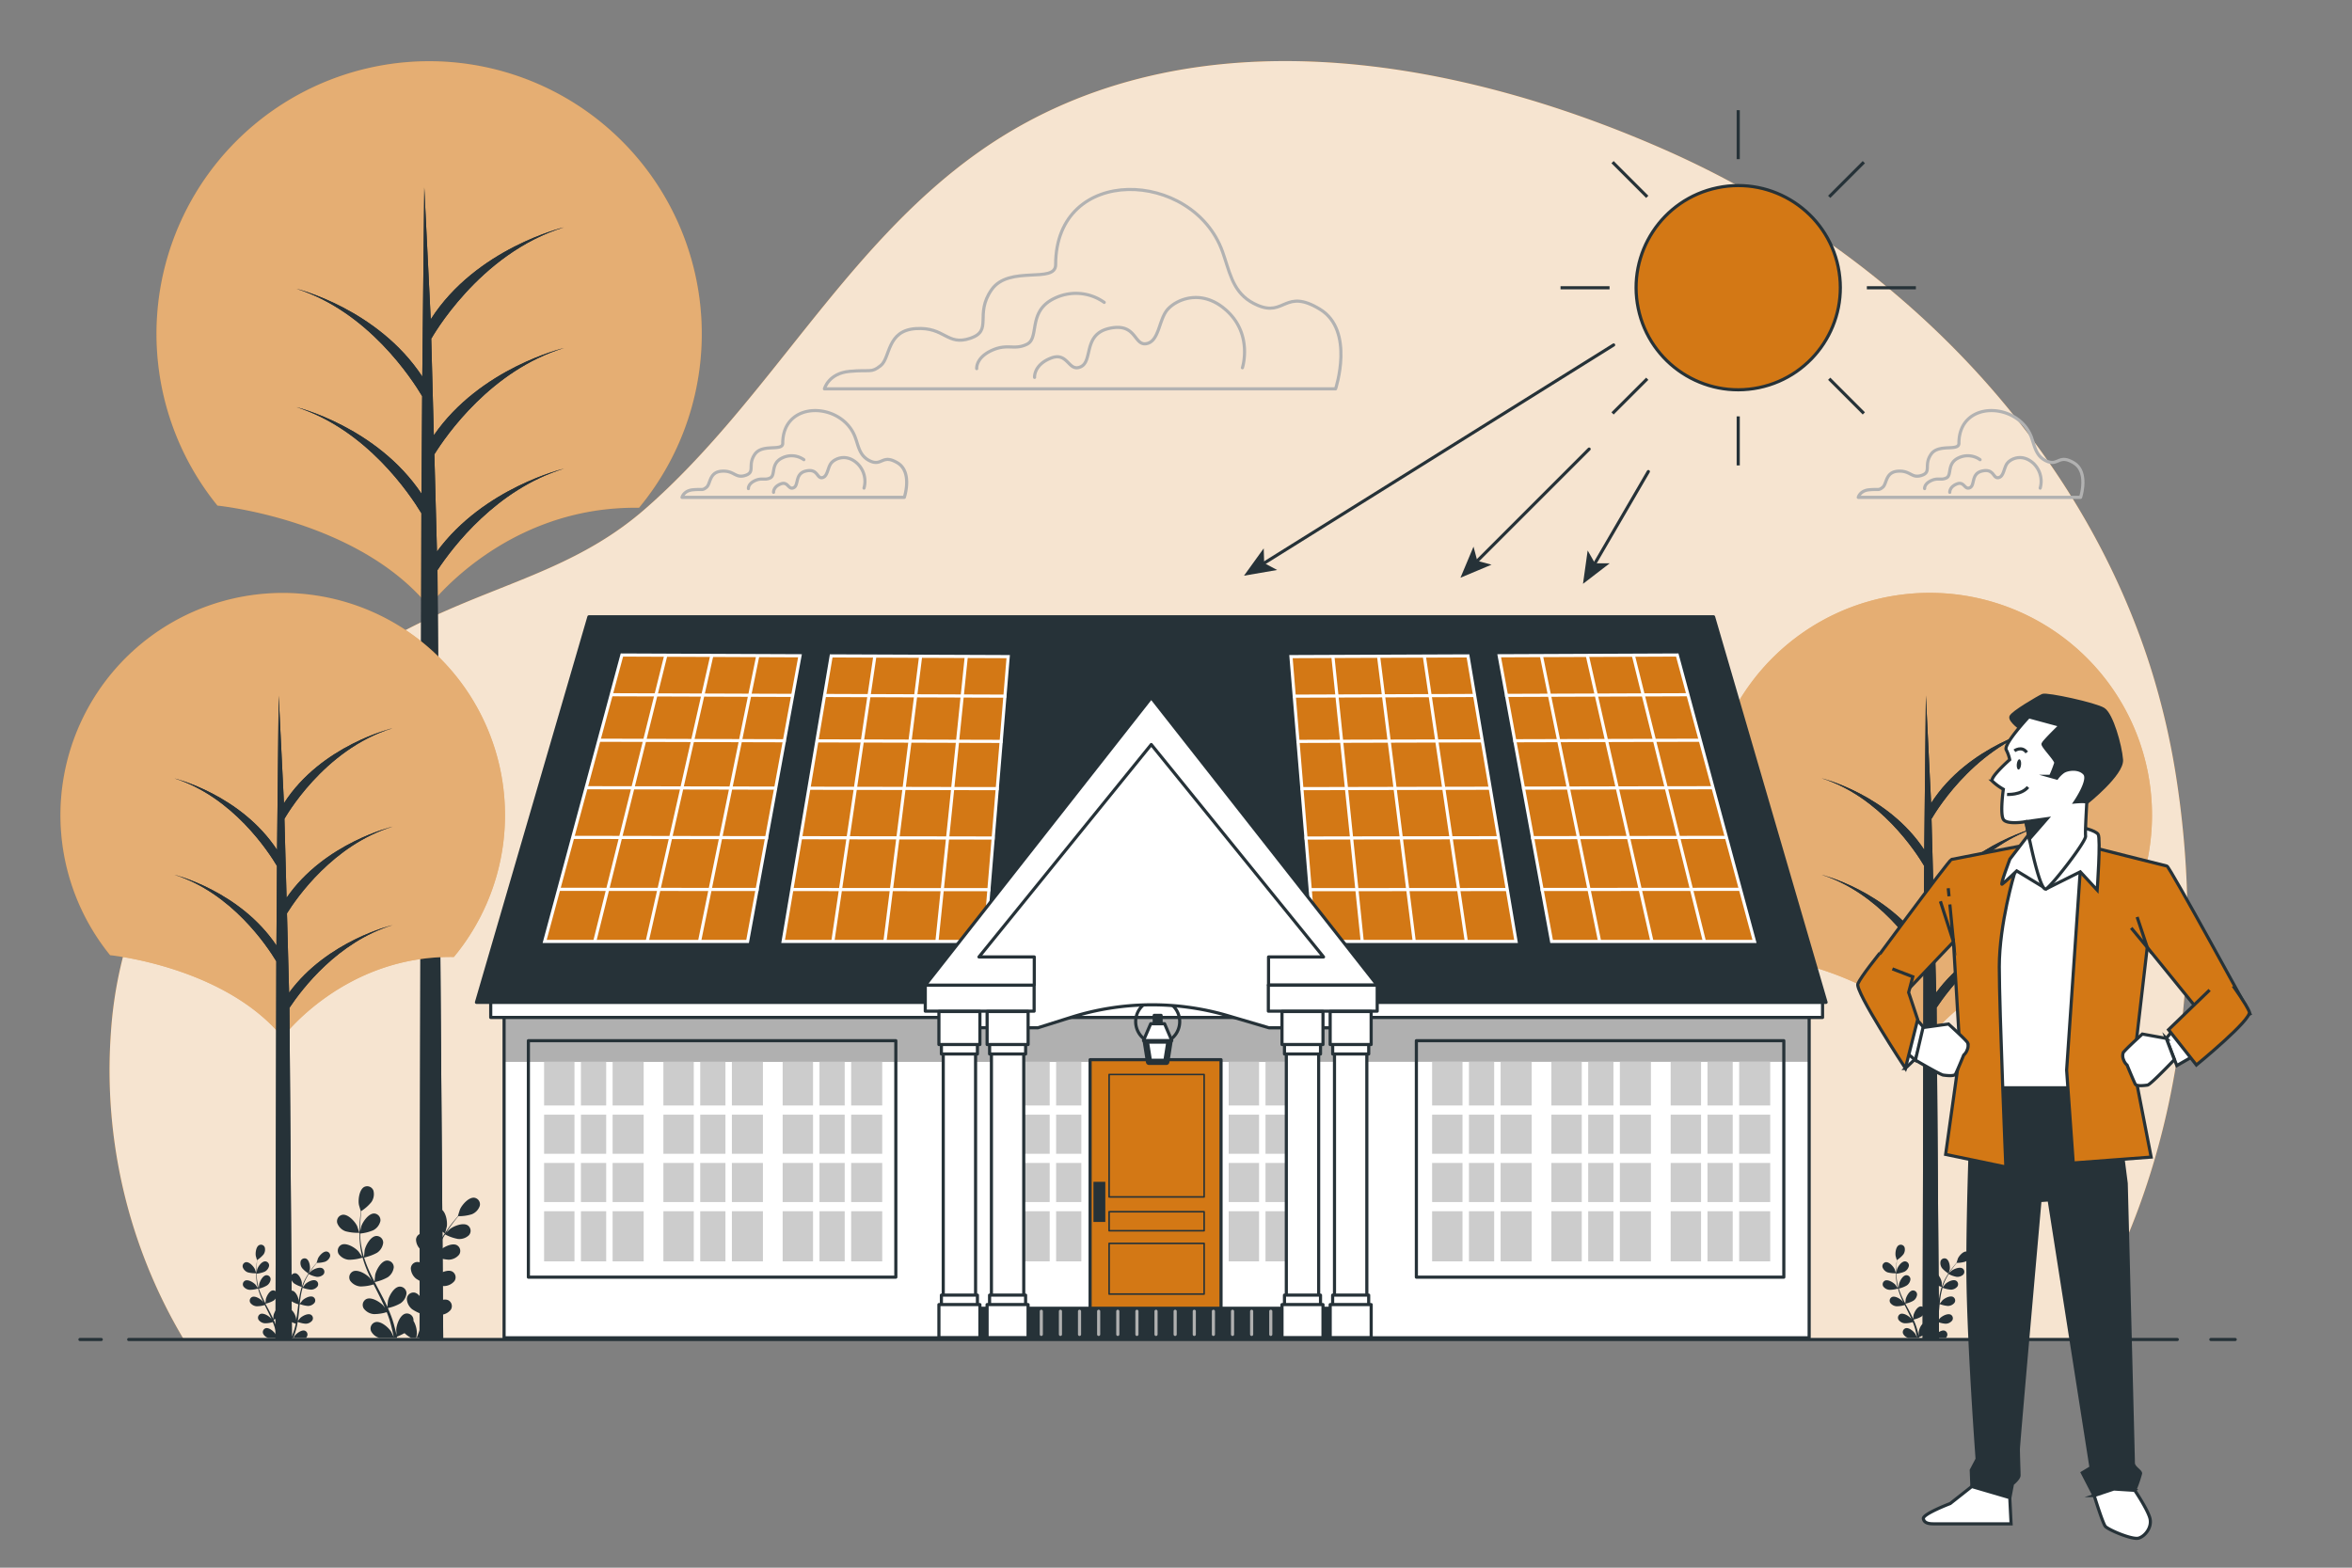 <svg width="750" height="500" fill="none" xmlns="http://www.w3.org/2000/svg"><rect width="100%" height="100%" fill="#808080" stroke="none"/><path d="M661.34 427.12c33.51-52.56 42.11-118.88 32.53-179.7a236.8 236.8 0 0 0-8-34.21C662.33 138.69 601.94 79 530.47 47.59c-68.19-30-154.39-44.82-219 1.35-42.54 30.4-66.63 79.12-105.58 113.22-19.36 17-40.55 22.45-63.59 32.59C86.17 219.46 39.18 267.11 35.32 330a167.49 167.49 0 0 0 23.26 97.15l602.76-.03Z" fill="#D37815"/><path opacity=".8" d="M661.34 427.12c33.51-52.56 42.11-118.88 32.53-179.7a236.8 236.8 0 0 0-8-34.21C662.33 138.69 601.94 79 530.47 47.59c-68.19-30-154.39-44.82-219 1.35-42.54 30.4-66.63 79.12-105.58 113.22-19.36 17-40.55 22.45-63.59 32.59C86.17 219.46 39.18 267.11 35.32 330a167.49 167.49 0 0 0 23.26 97.15l602.76-.03Z" fill="#fff"/><path d="M390.54 82.35c-.22-.71-.46-1.41-.72-2.12-9.41-26.18-53.2-28-53.2 4.19 0 6.19-14.87 0-20.44 8-5.57 8 .62 13-6.82 15.49s-8.05-3.72-17.35-3.1c-9.3.62-8.05 9.29-11.15 11.77-3.1 2.48-3.1 1.24-9.91 1.86-6.81.62-8.06 5.58-8.06 5.58h163s6.19-18.59-5-25.4c-11.19-6.81-11.15 2.47-19.83-1.24-7.17-3.02-8.51-8.85-10.52-15.03Z" stroke="#B2B2B2" stroke-linecap="round" stroke-linejoin="round"/><path d="M396.18 117.29s3.37-10.43-4.91-18.11c-8.28-7.68-16.88-3.37-19.33 0-2.45 3.37-2.46 9.82-6.45 10.44-3.99.62-3.06-6.75-11.66-4.91-8.6 1.84-5.21 10.43-9.2 12.27-3.99 1.84-4-4.91-9.52-2.76-5.52 2.15-5.21 6.14-5.21 6.14M352.11 96.44a15.56 15.56 0 0 0-15.72-1.36c-8.88 4.1-4.78 12.64-8.88 14.69-4.1 2.05-6.15-.35-11.28 2-5.13 2.35-4.78 5.8-4.78 5.8M273.06 140.48c-.1-.3-.21-.61-.32-.92-4.09-11.39-23.14-12.17-23.14 1.82 0 2.7-6.47 0-8.9 3.5-2.43 3.5.27 5.67-3 6.74-3.27 1.07-3.51-1.61-7.55-1.34s-3.51 4-4.85 5.12c-1.34 1.12-1.35.54-4.32.81s-3.5 2.42-3.5 2.42h70.89s2.7-8.08-2.16-11-4.85 1.08-8.62-.54c-3.08-1.39-3.66-3.92-4.53-6.61Z" stroke="#B2B2B2" stroke-linecap="round" stroke-linejoin="round"/><path d="M275.51 155.68a7.898 7.898 0 0 0-2.14-7.87c-3.6-3.34-7.34-1.47-8.41 0-1.07 1.47-1.07 4.27-2.8 4.54-1.73.27-1.34-2.94-5.08-2.14-3.74.8-2.27 4.54-4 5.34-1.73.8-1.74-2.14-4.14-1.2-2.4.94-2.27 2.67-2.27 2.67M256.33 146.61a6.746 6.746 0 0 0-6.83-.59c-3.87 1.78-2.09 5.5-3.87 6.39-1.78.89-2.67-.15-4.9.89-2.23 1.04-2.08 2.53-2.08 2.53M648.12 140.48c-.1-.3-.2-.61-.31-.92-4.1-11.39-23.15-12.17-23.15 1.82 0 2.7-6.47 0-8.89 3.5-2.42 3.5.27 5.67-3 6.74-3.27 1.07-3.5-1.61-7.54-1.34s-3.51 4-4.86 5.12c-1.35 1.12-1.34.54-4.31.81-2.97.27-3.5 2.42-3.5 2.42h70.89s2.69-8.08-2.16-11-4.85 1.08-8.62-.54c-3.09-1.39-3.67-3.92-4.55-6.61Z" stroke="#B2B2B2" stroke-linecap="round" stroke-linejoin="round"/><path d="M650.57 155.68a7.914 7.914 0 0 0-2.13-7.87c-3.61-3.34-7.34-1.47-8.41 0-1.07 1.47-1.07 4.27-2.81 4.54-1.74.27-1.33-2.94-5.07-2.14-3.74.8-2.27 4.54-4 5.34-1.73.8-1.74-2.14-4.14-1.2-2.4.94-2.27 2.67-2.27 2.67M631.4 146.61a6.753 6.753 0 0 0-6.84-.59c-3.86 1.78-2.08 5.5-3.86 6.39-1.78.89-2.68-.15-4.91.89s-2.08 2.53-2.08 2.53" stroke="#B2B2B2" stroke-linecap="round" stroke-linejoin="round"/><path d="M110.18 392.7c1.441.38 2.931.545 4.42.49 0 0-.67-2.05-.73-2.17-.69-1.44-2.86-3.82-4.63-3.58a2.115 2.115 0 0 0-1.443.944 2.107 2.107 0 0 0-.257 1.706 4.38 4.38 0 0 0 2.64 2.61ZM141 425.9a2.122 2.122 0 0 0-1.17-2.93c-1.69-.56-4.28 1.36-5.22 2.64 0 .06-.36.6-.65 1.1h6.45c.242-.234.442-.508.59-.81Z" fill="#263238"/><path d="M131.42 417.57a13.405 13.405 0 0 0 3.77 1.75c-.13.62-.26 1.23-.42 1.83-.11.4-.19.79-.33 1.19-.14.4-.25.78-.38 1.17-.27.74-.54 1.5-.82 2.21-.13.35-.26.67-.39 1h1.05c.08-.21.16-.42.24-.65.27-.74.52-1.48.79-2.28l.36-1.18c.12-.39.21-.82.31-1.24.23-1 .42-1.95.59-3 1.32.546 2.717.883 4.14 1a4.441 4.441 0 0 0 3.37-1.58 2.112 2.112 0 0 0 .328-1.693 2.125 2.125 0 0 0-1.038-1.377c-1.59-.81-4.44.69-5.57 1.82-.07.07-.79 1-1.17 1.47.09-.6.19-1.21.26-1.82.22-1.77.39-3.57.57-5.36 0-.55.11-1.1.17-1.65 1.368.547 2.811.885 4.28 1a4.441 4.441 0 0 0 3.37-1.58 2.112 2.112 0 0 0 .328-1.693 2.125 2.125 0 0 0-1.038-1.377c-1.59-.81-4.44.69-5.57 1.82-.08.08-1.12 1.38-1.36 1.72.12-1.21.26-2.41.45-3.59.231-1.59.565-3.163 1-4.71a14.76 14.76 0 0 0 4.31 1 4.41 4.41 0 0 0 3.36-1.58 2.107 2.107 0 0 0 .333-1.69 2.102 2.102 0 0 0-1.043-1.37c-1.59-.82-4.43.69-5.56 1.82-.09.08-1.2 1.48-1.39 1.74.028-.089.051-.179.07-.27a26.86 26.86 0 0 1 1.87-4.46c.41-.8.84-1.54 1.28-2.24a14.42 14.42 0 0 0 4.08 1.43 4.385 4.385 0 0 0 3.52-1.2 2.103 2.103 0 0 0 .511-1.643 2.118 2.118 0 0 0-.881-1.477c-1.49-1-4.48.2-5.73 1.19-.07.06-.7.68-1.15 1.14l.61-.94c.74-1.13 1.5-2.11 2.17-3 .39-.49.75-.92 1.09-1.33a14.002 14.002 0 0 0 4.26-.6 4.412 4.412 0 0 0 2.57-2.69 2.097 2.097 0 0 0-.3-1.692 2.108 2.108 0 0 0-1.46-.908c-1.78-.19-3.89 2.24-4.54 3.7-.06.13-.71 2.2-.67 2.2-.33.38-.69.79-1.07 1.25-.69.85-1.47 1.82-2.24 2.94a37.22 37.22 0 0 0-2.33 3.71 26.189 26.189 0 0 0-2 4.48v.05-2.1c-.2-1.58-1.53-4.51-3.29-4.84a2.108 2.108 0 0 0-2.211 1.146 2.114 2.114 0 0 0-.219.854 4.408 4.408 0 0 0 1.69 3.31 15.079 15.079 0 0 0 4 1.83 37.423 37.423 0 0 0-1.18 4.85c-.17 1-.31 1.92-.44 2.9v-.92c-.21-1.58-1.53-4.51-3.29-4.84a2.118 2.118 0 0 0-2.217 1.146c-.134.266-.21.557-.223.854a4.436 4.436 0 0 0 1.7 3.31 14.22 14.22 0 0 0 3.88 1.79c0 .37-.09.74-.14 1.12-.21 1.79-.42 3.58-.67 5.33-.09.62-.2 1.22-.31 1.82v-.79c-.2-1.58-1.53-4.51-3.28-4.84a2.118 2.118 0 0 0-2.217 1.146c-.134.266-.21.557-.223.854a4.445 4.445 0 0 0 1.68 3.31Z" fill="#263238"/><path d="M111.27 401.79a14.699 14.699 0 0 0 4.35-.69 37.868 37.868 0 0 0 1.69 4.7c.39.89.8 1.77 1.23 2.66-.25-.38-.48-.71-.52-.75-1-1.21-3.77-2.93-5.42-2.23a2.138 2.138 0 0 0-.702.527 2.119 2.119 0 0 0-.228 2.473 4.43 4.43 0 0 0 3.24 1.82 14.211 14.211 0 0 0 4.23-.65c.16.34.33.68.5 1 .81 1.61 1.62 3.22 2.37 4.82.27.57.51 1.13.75 1.69-.22-.33-.42-.6-.45-.64-1-1.21-3.77-2.93-5.42-2.23a2.107 2.107 0 0 0-1.214 2.168c.035.294.132.578.284.832.374.523.858.957 1.418 1.273a4.384 4.384 0 0 0 1.822.557c1.394.005 2.78-.204 4.11-.62.23.59.47 1.17.66 1.75.13.4.28.77.38 1.18l.33 1.19c.19.76.38 1.55.54 2.29.12.52.22 1 .32 1.52-.26-.56-.79-1.66-.84-1.74-.85-1.35-3.28-3.46-5-3a2.118 2.118 0 0 0-1.39 2.83 4.258 4.258 0 0 0 2.65 2.19h5.67c0-.12-.06-.24-.08-.37a21.97 21.97 0 0 0 2.44-1.15 9.815 9.815 0 0 0 2.1 1.52h1.66c.09-.62.19-1.38.19-1.46a8.118 8.118 0 0 0-1.1-4c.02-.156.02-.314 0-.47a2.109 2.109 0 0 0-2.58-1.8c-1.73.46-2.82 3.49-2.91 5.09 0 .09.06 1.12.11 1.76-.09-.37-.17-.74-.26-1.12-.18-.77-.39-1.52-.6-2.34l-.36-1.18c-.11-.4-.28-.8-.41-1.21-.35-.93-.74-1.86-1.15-2.79a13.793 13.793 0 0 0 4-1.49 4.426 4.426 0 0 0 1.94-3.17 2.126 2.126 0 0 0-.664-1.592 2.118 2.118 0 0 0-1.626-.578c-1.77.2-3.31 3-3.63 4.59 0 .1-.13 1.24-.18 1.87-.25-.55-.5-1.11-.77-1.66-.8-1.6-1.65-3.19-2.5-4.79l-.76-1.46a14.838 14.838 0 0 0 4.13-1.53 4.448 4.448 0 0 0 1.94-3.17 2.112 2.112 0 0 0-1.417-2.047 2.122 2.122 0 0 0-.873-.113c-1.77.19-3.31 3-3.64 4.58 0 .12-.17 1.77-.19 2.19-.56-1.08-1.1-2.16-1.6-3.24a36.246 36.246 0 0 1-1.74-4.5 15.27 15.27 0 0 0 4.15-1.53 4.457 4.457 0 0 0 1.94-3.18 2.112 2.112 0 0 0-1.417-2.047 2.122 2.122 0 0 0-.873-.113c-1.77.19-3.31 3-3.63 4.58 0 .12-.19 1.9-.2 2.22 0-.08-.06-.17-.09-.26A28.07 28.07 0 0 1 115 396c-.1-.88-.15-1.74-.17-2.57a14.313 14.313 0 0 0 4.19-1.05 4.442 4.442 0 0 0 2.28-2.94 2.135 2.135 0 0 0-1.156-2.187 2.121 2.121 0 0 0-.844-.223c-1.79 0-3.63 2.64-4.12 4.16 0 .08-.21.95-.33 1.59v-1.13c0-1.35.09-2.58.17-3.68.06-.62.12-1.18.18-1.71a14.047 14.047 0 0 0 3.22-2.85 4.444 4.444 0 0 0 .66-3.66 2.126 2.126 0 0 0-1.188-1.247 2.124 2.124 0 0 0-1.722.047c-1.59.82-2 4-1.74 5.59 0 .14.62 2.22.65 2.2a51.651 51.651 0 0 0-.46 5.33 38.8 38.8 0 0 0 .11 4.38 27.53 27.53 0 0 0 .81 4.83v.06c-.28-.44-1.11-1.65-1.18-1.74-1-1.2-3.77-2.92-5.42-2.22a2.107 2.107 0 0 0-1.214 2.168c.035.294.132.578.284.832a4.43 4.43 0 0 0 3.26 1.81ZM141.9 393.39s.57-2.08.59-2.22c.22-1.58-.29-4.76-1.9-5.54a2.11 2.11 0 0 0-2.87 1.28 4.415 4.415 0 0 0 .76 3.64 15.192 15.192 0 0 0 3.42 2.84ZM79 405.8a9.483 9.483 0 0 0 2.72.3s-.41-1.26-.45-1.34c-.42-.88-1.76-2.35-2.85-2.2a1.288 1.288 0 0 0-1 1.63A2.736 2.736 0 0 0 79 405.8ZM97.91 426.21a1.3 1.3 0 0 0-.71-1.8c-1-.35-2.64.84-3.22 1.63 0 0-.22.36-.39.67h4a1.5 1.5 0 0 0 .32-.5Z" fill="#263238"/><path d="M92 421.09a8.398 8.398 0 0 0 2.32 1.08c-.08.38-.16.76-.26 1.12-.1.36-.12.49-.2.73-.08.24-.16.49-.23.72-.17.46-.34.93-.51 1.36l-.24.61h.65l.15-.4c.16-.45.31-.91.48-1.4.07-.24.14-.48.22-.73.08-.25.13-.5.19-.76.15-.59.26-1.2.36-1.82a8.508 8.508 0 0 0 2.55.59 2.711 2.711 0 0 0 2.07-1 1.301 1.301 0 0 0-.44-1.89c-1-.5-2.72.43-3.42 1.12l-.72.9c.06-.37.12-.74.16-1.11.14-1.09.24-2.2.35-3.3 0-.34.07-.68.1-1a9.152 9.152 0 0 0 2.64.61 2.711 2.711 0 0 0 2.07-1 1.298 1.298 0 0 0 .203-1.039 1.282 1.282 0 0 0-.643-.841c-1-.5-2.72.42-3.42 1.12 0 .05-.69.84-.84 1.05.08-.74.16-1.48.28-2.2.144-.98.355-1.949.63-2.9a9.404 9.404 0 0 0 2.65.62 2.709 2.709 0 0 0 2.07-1 1.298 1.298 0 0 0 .203-1.039 1.282 1.282 0 0 0-.643-.841c-1-.51-2.72.42-3.42 1.11-.05.06-.74.91-.85 1.08a1.378 1.378 0 0 0 0-.17c.305-.948.69-1.868 1.15-2.75.25-.48.52-.94.79-1.37a8.847 8.847 0 0 0 2.51.88 2.718 2.718 0 0 0 2.16-.74 1.303 1.303 0 0 0 .138-1.523 1.292 1.292 0 0 0-.368-.397c-.91-.61-2.75.12-3.52.74 0 0-.43.41-.7.7.12-.2.24-.4.37-.58.46-.7.92-1.3 1.33-1.83l.67-.82a8.736 8.736 0 0 0 2.62-.37 2.73 2.73 0 0 0 1.59-1.65 1.286 1.286 0 0 0-.188-1.043 1.299 1.299 0 0 0-.902-.557c-1.09-.12-2.39 1.37-2.79 2.27 0 .08-.44 1.35-.41 1.35-.21.23-.43.49-.66.77-.43.53-.91 1.12-1.38 1.81-.523.73-1 1.491-1.43 2.28a16.822 16.822 0 0 0-1.23 2.75v-1.29c-.12-1-.94-2.78-2-3a1.307 1.307 0 0 0-1.5 1.22 2.732 2.732 0 0 0 1 2 8.813 8.813 0 0 0 2.46 1.12 23.673 23.673 0 0 0-.72 3c-.11.58-.19 1.18-.27 1.78v-.56c-.13-1-.94-2.78-2-3a1.287 1.287 0 0 0-1.365.695 1.286 1.286 0 0 0-.135.525 2.732 2.732 0 0 0 1 2 8.873 8.873 0 0 0 2.39 1.11c0 .23-.06.46-.08.69-.14 1.1-.26 2.2-.42 3.27-.06.38-.12.75-.19 1.13v-.49c-.13-1-.95-2.78-2-3a1.305 1.305 0 0 0-1.358.699 1.308 1.308 0 0 0-.142.521 2.73 2.73 0 0 0 1.07 2.28Z" fill="#263238"/><path d="M79.62 411.38a8.994 8.994 0 0 0 2.67-.42c.265.985.6 1.951 1 2.89.23.55.49 1.09.75 1.64l-.32-.46c-.64-.75-2.32-1.8-3.33-1.37a1.306 1.306 0 0 0-.699.791 1.304 1.304 0 0 0 .119 1.049 2.721 2.721 0 0 0 2 1.12 8.584 8.584 0 0 0 2.6-.39l.3.62c.5 1 1 2 1.47 3 .16.35.31.7.46 1l-.28-.4c-.64-.74-2.32-1.79-3.33-1.36a1.306 1.306 0 0 0-.699.791 1.304 1.304 0 0 0 .119 1.049 2.721 2.721 0 0 0 2 1.12 7.984 7.984 0 0 0 2.53-.38c.15.36.29.72.41 1.08.12.36.17.47.23.72l.21.74c.11.46.23 1 .33 1.41.1.41.13.62.19.93-.15-.34-.48-1-.51-1.07-.52-.83-2-2.13-3.09-1.86a1.297 1.297 0 0 0-.936 1.208c-.006.182.027.363.096.532a2.565 2.565 0 0 0 1.62 1.35h3.49a1.755 1.755 0 0 1 0-.22c.13-.06.85-.35 1.5-.71.385.368.82.681 1.29.93h1c.06-.38.12-.85.12-.9a4.997 4.997 0 0 0-.68-2.45c.01-.096.01-.194 0-.29a1.302 1.302 0 0 0-1.05-1.113 1.298 1.298 0 0 0-.54.013c-1.07.28-1.74 2.14-1.79 3.12 0 .06 0 .69.07 1.09-.06-.23-.11-.46-.16-.7l-.37-1.43c-.08-.24-.15-.48-.22-.73s-.17-.49-.26-.74c-.21-.57-.45-1.15-.71-1.72a8.076 8.076 0 0 0 2.45-.91 2.752 2.752 0 0 0 1.2-1.95 1.301 1.301 0 0 0-1.41-1.33c-1.09.11-2 1.85-2.24 2.81 0 .06-.07.77-.1 1.16-.16-.34-.31-.69-.48-1-.49-1-1-2-1.53-2.94-.16-.3-.32-.6-.47-.9a9.117 9.117 0 0 0 2.54-.94 2.718 2.718 0 0 0 1.19-1.95 1.3 1.3 0 0 0-1.37-1.36c-1.09.12-2 1.86-2.23 2.82 0 .07-.11 1.09-.12 1.34-.35-.66-.68-1.32-1-2a23.61 23.61 0 0 1-1.1-2.71 8.772 8.772 0 0 0 2.55-1 2.694 2.694 0 0 0 1.2-1.95 1.301 1.301 0 0 0-1.41-1.33c-1.09.12-2 1.86-2.24 2.82 0 .07-.11 1.17-.11 1.37l-.06-.17a17.645 17.645 0 0 1-.56-2.92c-.06-.55-.08-1.07-.1-1.58a9.237 9.237 0 0 0 2.58-.65 2.717 2.717 0 0 0 1.4-1.81 1.3 1.3 0 0 0-1.25-1.48c-1.1 0-2.23 1.62-2.54 2.56l-.2 1v-.69c0-.83.06-1.59.11-2.26 0-.38.07-.73.11-1.05a9.161 9.161 0 0 0 2-1.76 2.7 2.7 0 0 0 .4-2.25 1.29 1.29 0 0 0-1.79-.73c-1 .5-1.23 2.47-1.07 3.43 0 .09.39 1.37.4 1.36 0 .31-.08.65-.12 1-.07.67-.14 1.44-.16 2.27a22.59 22.59 0 0 0 .07 2.69c.073 1.013.24 2.018.5 3l-.73-1.07c-.64-.74-2.32-1.79-3.33-1.37a1.315 1.315 0 0 0-.7.797 1.31 1.31 0 0 0 .12 1.053 2.708 2.708 0 0 0 2 1.1ZM98.45 406.22s.35-1.28.37-1.36c.13-1-.18-2.93-1.17-3.41a1.317 1.317 0 0 0-1.496.315 1.31 1.31 0 0 0-.274.465 2.732 2.732 0 0 0 .47 2.24 9.43 9.43 0 0 0 2.1 1.75ZM601.88 405.8a9.448 9.448 0 0 0 2.72.3s-.42-1.26-.45-1.34c-.43-.88-1.77-2.35-2.85-2.2a1.309 1.309 0 0 0-1 1.63 2.772 2.772 0 0 0 1.58 1.61ZM620.84 426.21a1.313 1.313 0 0 0-.72-1.8c-1-.35-2.63.84-3.21 1.63 0 0-.22.36-.4.67h4c.14-.145.252-.314.33-.5Z" fill="#263238"/><path d="M614.94 421.09a8.264 8.264 0 0 0 2.32 1.08c-.09.38-.16.76-.26 1.12-.1.36-.12.49-.2.73-.08.24-.16.49-.24.72-.16.46-.33.93-.5 1.36l-.24.61h.64l.15-.4c.17-.45.32-.91.49-1.4.07-.24.14-.48.22-.73.08-.25.12-.5.19-.76.14-.59.26-1.2.36-1.82a8.39 8.39 0 0 0 2.55.59 2.713 2.713 0 0 0 2.07-1 1.308 1.308 0 0 0-.44-1.89c-1-.5-2.73.43-3.42 1.12 0 0-.49.6-.72.9.05-.37.11-.74.16-1.11.14-1.09.24-2.2.35-3.3 0-.34.07-.68.1-1a9.09 9.09 0 0 0 2.64.61 2.713 2.713 0 0 0 2.07-1 1.297 1.297 0 0 0-.031-1.527 1.309 1.309 0 0 0-.409-.353c-1-.5-2.73.42-3.42 1.12 0 .05-.69.84-.84 1.05.08-.74.16-1.48.27-2.2.152-.979.366-1.948.64-2.9a9.196 9.196 0 0 0 2.65.62 2.713 2.713 0 0 0 2.07-1 1.297 1.297 0 0 0-.031-1.527 1.309 1.309 0 0 0-.409-.353c-1-.51-2.73.42-3.42 1.11-.06.06-.74.91-.85 1.08a.805.805 0 0 1 0-.17c.301-.949.685-1.869 1.15-2.75.25-.48.52-.94.79-1.37a8.853 8.853 0 0 0 2.5.88 2.703 2.703 0 0 0 2.17-.74 1.303 1.303 0 0 0 .138-1.523 1.292 1.292 0 0 0-.368-.397c-.91-.61-2.75.12-3.52.74 0 0-.43.41-.71.7l.37-.58c.46-.7.93-1.3 1.34-1.83l.67-.82a8.736 8.736 0 0 0 2.62-.37c.367-.145.698-.368.97-.653.273-.284.481-.624.61-.997a1.283 1.283 0 0 0-.18-1.043 1.292 1.292 0 0 0-.9-.557c-1.1-.12-2.39 1.37-2.79 2.27 0 .08-.44 1.35-.42 1.35-.21.23-.43.49-.66.77-.43.53-.91 1.12-1.39 1.81a25.99 25.99 0 0 0-1.43 2.28c-.484.88-.892 1.8-1.22 2.75v-1.29c-.12-1-.94-2.78-2-3a1.312 1.312 0 0 0-1.022.276 1.295 1.295 0 0 0-.478.944 2.75 2.75 0 0 0 1 2 8.988 8.988 0 0 0 2.47 1.12 23.76 23.76 0 0 0-.73 3c-.1.58-.19 1.18-.27 1.78v-.56c-.13-1-.94-2.78-2-3a1.288 1.288 0 0 0-1.5 1.22 2.66 2.66 0 0 0 1 2c.735.49 1.541.865 2.39 1.11l-.09.69c-.13 1.1-.26 2.2-.41 3.27-.06.38-.13.75-.19 1.13v-.49c-.12-1-.94-2.78-2-3a1.312 1.312 0 0 0-1.022.276 1.295 1.295 0 0 0-.478.944 2.725 2.725 0 0 0 1.08 2.28Z" fill="#263238"/><path d="M602.54 411.38a9.06 9.06 0 0 0 2.68-.42c.27.984.604 1.95 1 2.89.24.55.49 1.09.76 1.64l-.32-.46c-.65-.75-2.32-1.8-3.33-1.37a1.305 1.305 0 0 0-.751 1.328c.021.181.079.355.171.512a2.696 2.696 0 0 0 2 1.12 8.518 8.518 0 0 0 2.6-.39c.11.2.21.41.31.62.5 1 1 2 1.46 3 .17.35.31.7.46 1l-.28-.4c-.64-.74-2.31-1.79-3.33-1.36a1.302 1.302 0 0 0-.57 1.84 2.696 2.696 0 0 0 2 1.12 7.983 7.983 0 0 0 2.53-.38c.14.36.29.72.41 1.08.12.36.17.47.23.72l.21.74c.11.46.23 1 .33 1.41.1.41.13.62.19.93-.16-.34-.48-1-.52-1.07-.52-.83-2-2.13-3.08-1.86a1.3 1.3 0 0 0-.85 1.74 2.601 2.601 0 0 0 1.63 1.35H612a1.842 1.842 0 0 0-.05-.22c.13-.06.86-.35 1.51-.71a5.77 5.77 0 0 0 1.29.93h1c0-.38.12-.85.12-.9a5.096 5.096 0 0 0-.68-2.45 1.285 1.285 0 0 0-1.048-1.406 1.287 1.287 0 0 0-.542.016c-1.06.28-1.73 2.14-1.78 3.12 0 .06 0 .69.06 1.09a38.212 38.212 0 0 0-.53-2.13c-.07-.24-.14-.48-.22-.73-.08-.25-.17-.49-.25-.74-.21-.57-.45-1.15-.71-1.72a8.175 8.175 0 0 0 2.45-.91 2.72 2.72 0 0 0 1.19-1.95 1.298 1.298 0 0 0-.401-.98 1.271 1.271 0 0 0-.462-.282 1.272 1.272 0 0 0-.537-.068c-1.09.11-2 1.85-2.24 2.81 0 .06-.08.77-.1 1.16-.16-.34-.31-.69-.48-1-.49-1-1-2-1.54-2.94-.15-.3-.31-.6-.47-.9a8.904 8.904 0 0 0 2.54-.94c.33-.217.608-.505.813-.842.206-.337.335-.715.377-1.108a1.298 1.298 0 0 0-.401-.98 1.271 1.271 0 0 0-.462-.282 1.272 1.272 0 0 0-.537-.068c-1.09.12-2 1.86-2.24 2.82 0 .07-.1 1.09-.11 1.34-.35-.66-.69-1.32-1-2a21.976 21.976 0 0 1-1.07-2.77A8.746 8.746 0 0 0 608 410c.33-.217.608-.505.813-.842.206-.337.335-.715.377-1.108a1.298 1.298 0 0 0-.401-.98 1.271 1.271 0 0 0-.462-.282 1.272 1.272 0 0 0-.537-.068c-1.09.12-2 1.86-2.24 2.82 0 .07-.11 1.17-.12 1.37 0-.06 0-.11-.05-.17a16.672 16.672 0 0 1-.56-2.92c-.06-.55-.09-1.07-.1-1.58a9.305 9.305 0 0 0 2.58-.65 2.748 2.748 0 0 0 1.4-1.81 1.297 1.297 0 0 0-.298-1.016 1.32 1.32 0 0 0-.427-.333 1.329 1.329 0 0 0-.525-.131c-1.1 0-2.24 1.62-2.54 2.56l-.2 1v-.69c0-.83 0-1.59.11-2.26 0-.38.07-.73.1-1.05a8.723 8.723 0 0 0 2-1.76 2.702 2.702 0 0 0 .41-2.25 1.307 1.307 0 0 0-.732-.764 1.295 1.295 0 0 0-1.058.034c-1 .5-1.23 2.47-1.07 3.43 0 .09.38 1.37.4 1.36 0 .31-.09.65-.13 1-.06.67-.13 1.44-.15 2.27-.029.897-.009 1.795.06 2.69a18.24 18.24 0 0 0 .5 3c-.17-.27-.68-1-.72-1.07-.65-.74-2.32-1.79-3.33-1.37a1.318 1.318 0 0 0-.699.797 1.312 1.312 0 0 0 .119 1.053 2.692 2.692 0 0 0 2.02 1.1ZM621.38 406.22s.35-1.28.36-1.36c.14-1-.17-2.93-1.16-3.41a1.312 1.312 0 0 0-1.77.78 2.741 2.741 0 0 0 .47 2.24 9.43 9.43 0 0 0 2.1 1.75Z" fill="#263238"/><path d="M69.38 161.26s44.73 4.42 67.39 32.15c0 0 23.95-32.12 67-31.46a86.94 86.94 0 1 0-134.37-.62l-.02-.07Z" fill="#D37815"/><path opacity=".4" d="M69.38 161.26s44.73 4.42 67.39 32.15c0 0 23.95-32.12 67-31.46a86.94 86.94 0 1 0-134.37-.62l-.02-.07Z" fill="#fff"/><path d="M179.84 111s-26.74 6.34-41.5 27.84l-.84-31.27.06.41s15.1-27.17 42.28-35.48c0 0-28 6.64-42.49 29.36l-2.06-42.1-.63 60.34c-14.22-21.61-40.13-28-40.13-28 22.89 7.25 36.89 28.87 40.09 34.25l-.21 31.1c-14.27-21.31-39.88-27.6-39.88-27.6 22.34 7.07 36.22 27.84 39.84 33.83l-.59 263.54h7.55l-1.83-245.39c4.87-7.37 18.81-25.78 40.34-32.36 0 0-25.57 6.07-40.5 26.44l-.83-31c3.67-5.91 18.07-26.83 41.33-33.91Z" fill="#263238"/><path d="M179.84 111s-26.74 6.34-41.5 27.84l-.84-31.27.06.41s15.1-27.17 42.28-35.48c0 0-28 6.64-42.49 29.36l-2.06-42.1-.63 60.34c-14.22-21.61-40.13-28-40.13-28 22.89 7.25 36.89 28.87 40.09 34.25l-.21 31.1c-14.27-21.31-39.88-27.6-39.88-27.6 22.34 7.07 36.22 27.84 39.84 33.83l-.59 263.54h7.55l-1.83-245.39c4.87-7.37 18.81-25.78 40.34-32.36 0 0-25.57 6.07-40.5 26.44l-.83-31c3.67-5.91 18.07-26.83 41.33-33.91Z" fill="#263238"/><path d="M35.13 304.65s36.46 3.61 55 26.22c0 0 19.53-26.19 54.6-25.65a70.878 70.878 0 0 0 9.641-75.23A70.88 70.88 0 1 0 35.16 304.71l-.03-.06Z" fill="#D37815"/><path opacity=".4" d="M35.13 304.65s36.46 3.61 55 26.22c0 0 19.53-26.19 54.6-25.65a70.878 70.878 0 0 0 9.641-75.23A70.88 70.88 0 1 0 35.16 304.71l-.03-.06Z" fill="#fff"/><path d="M55.63 279c18.22 5.77 29.53 22.7 32.48 27.59l-.26 120.49h5.24l-.79-105.65c4-6 15.34-21 32.89-26.38 0 0-20.85 4.94-33 21.55l-.68-25.3c3-4.81 14.74-21.85 33.7-27.65 0 0-21.8 5.17-33.83 22.7l-.69-25.5v.34S103 239 125.19 232.26c0 0-22.82 5.42-34.65 23.94l-1.67-34.32-.52 49.19c-11.59-17.62-32.72-22.81-32.72-22.81 18.66 5.91 30.08 23.54 32.69 27.93l-.17 25.36C76.51 284.18 55.63 279 55.63 279Z" fill="#263238"/><path d="M55.63 279c18.22 5.77 29.53 22.7 32.48 27.59l-.26 120.49h5.24l-.79-105.65c4-6 15.34-21 32.89-26.38 0 0-20.85 4.94-33 21.55l-.68-25.3c3-4.81 14.74-21.85 33.7-27.65 0 0-21.8 5.17-33.83 22.7l-.69-25.5v.34S103 239 125.19 232.26c0 0-22.82 5.42-34.65 23.94l-1.67-34.32-.52 49.19c-11.59-17.62-32.72-22.81-32.72-22.81 18.66 5.91 30.08 23.54 32.69 27.93l-.17 25.36C76.51 284.18 55.63 279 55.63 279Z" fill="#263238"/><path d="M560.36 304.65s36.47 3.61 54.95 26.22c0 0 19.53-26.19 54.6-25.65a70.898 70.898 0 0 0 15.743-36.222A70.89 70.89 0 1 0 560.35 304.71l.01-.06Z" fill="#D37815"/><path opacity=".4" d="M560.36 304.65s36.47 3.61 54.95 26.22c0 0 19.53-26.19 54.6-25.65a70.898 70.898 0 0 0 15.743-36.222A70.89 70.89 0 1 0 560.35 304.71l.01-.06Z" fill="#fff"/><path d="M580.87 279c18.21 5.77 29.53 22.7 32.48 27.59l-.27 120.49h5.24l-.78-105.69c4-6 15.33-21 32.88-26.38 0 0-20.84 4.94-33 21.55l-.69-25.3c3-4.81 14.74-21.85 33.7-27.65 0 0-21.8 5.17-33.83 22.7l-.69-25.5.05.34s12.31-22.16 34.47-28.93c0 0-22.81 5.42-34.64 23.94l-1.67-34.32-.52 49.19c-11.6-17.62-32.72-22.81-32.72-22.81 18.66 5.91 30.08 23.54 32.68 27.93l-.17 25.36C601.75 284.18 580.87 279 580.87 279Z" fill="#263238"/><path d="M580.87 279c18.21 5.77 29.53 22.7 32.48 27.59l-.27 120.49h5.24l-.78-105.69c4-6 15.33-21 32.88-26.38 0 0-20.84 4.94-33 21.55l-.69-25.3c3-4.81 14.74-21.85 33.7-27.65 0 0-21.8 5.17-33.83 22.7l-.69-25.5.05.34s12.31-22.16 34.47-28.93c0 0-22.81 5.42-34.64 23.94l-1.67-34.32-.52 49.19c-11.6-17.62-32.72-22.81-32.72-22.81 18.66 5.91 30.08 23.54 32.68 27.93l-.17 25.36C601.75 284.18 580.87 279 580.87 279Z" fill="#263238"/><path d="m506.74 143.23-36.04 36.04" stroke="#263238" stroke-linecap="round" stroke-linejoin="round"/><path d="m465.71 184.26 4.16-9.91 1.21 4.54 4.54 1.21-9.91 4.16Z" fill="#263238"/><path d="m525.62 150.4-17.29 29.71" stroke="#263238" stroke-linecap="round" stroke-linejoin="round"/><path d="m504.78 186.21 1.49-10.64 2.33 4.09h4.7l-8.52 6.55Z" fill="#263238"/><path d="m514.55 110.02-111.88 69.85" stroke="#263238" stroke-linecap="round" stroke-linejoin="round"/><path d="m396.68 183.61 6.29-8.72.15 4.7 4.15 2.2-10.59 1.82Z" fill="#263238"/><path d="M560.908 123.63c17.606-3.662 28.909-20.903 25.247-38.509-3.662-17.605-20.902-28.909-38.508-25.247-17.606 3.662-28.909 20.903-25.247 38.509 3.662 17.605 20.903 28.909 38.508 25.247Z" fill="#D37815" stroke="#263238" stroke-miterlimit="10"/><path d="M554.28 35.13v15.63M554.28 132.81v15.63M610.93 91.79H595.3M513.25 91.79h-15.63M594.34 51.72l-11.05 11.06M525.27 120.8l-11.06 11.05M514.21 51.72l11.06 11.06M583.29 120.8l11.05 11.05" stroke="#263238" stroke-miterlimit="10"/><path d="M576.9 319.61H160.74v107.07H576.9V319.61Z" fill="#fff"/><path opacity=".31" d="M576.9 319.61H160.74v19.06H576.9v-19.06Z" fill="#000"/><path d="M576.9 319.61H160.74v107.07H576.9V319.61Z" stroke="#263238" stroke-linecap="round" stroke-linejoin="round"/><path d="M581.17 319.61H156.48v4.9h424.69v-4.9Z" fill="#fff" stroke="#263238" stroke-linecap="round" stroke-linejoin="round"/><path d="M582.29 319.69H151.93l35.86-122.96h358.63l35.87 122.96Z" fill="#263238" stroke="#263238" stroke-linecap="round" stroke-linejoin="round"/><path d="M238.39 300.26h-64.71l24.63-91.35 56.79.24-16.71 91.11Z" fill="#D37815" stroke="#fff" stroke-miterlimit="10"/><path d="m212.29 209.09-22.6 91.01M226.97 209.15l-20.56 90.95M241.63 209.21 223.1 300.1M194.99 221.58l58.22.21M191.08 236.09l59.48.17M186.99 251.24l60.81.13M182.73 267.07l62.19.1M178.26 283.64l63.64.05" stroke="#fff" stroke-miterlimit="10"/><path d="M313.98 300.26h-64.26l15.33-91.07 56.44.23-7.51 90.84Z" fill="#D37815" stroke="#fff" stroke-miterlimit="10"/><path d="M278.96 209.37 265.6 300.1M293.55 209.43l-11.34 90.67M308.12 209.49l-9.33 90.61M263.01 221.82l57.87.21M260.58 236.29l59.11.17M258.04 251.4l60.41.13M255.39 267.18l61.77.1M252.61 283.7l63.2.05" stroke="#fff" stroke-miterlimit="10"/><path d="M494.77 300.26h64.7l-24.63-91.35-56.78.24 16.71 91.11Z" fill="#D37815" stroke="#fff" stroke-miterlimit="10"/><path d="m520.86 209.09 22.6 91.01M506.18 209.15l20.56 90.95M491.53 209.21l18.52 90.89M538.17 221.58l-58.23.21M542.08 236.09l-59.49.17M546.16 251.24l-60.81.13M550.43 267.07l-62.19.1M554.89 283.64l-63.63.05" stroke="#fff" stroke-miterlimit="10"/><path d="M419.17 300.26h64.26l-15.33-91.07-56.44.23 7.51 90.84Z" fill="#D37815" stroke="#fff" stroke-miterlimit="10"/><path d="m454.2 209.37 13.35 90.73M439.61 209.43l11.34 90.67M425.04 209.49l9.33 90.61M470.14 221.82l-57.86.21M472.57 236.29l-59.11.17M475.11 251.4l-60.41.13M477.77 267.18l-61.78.1M480.54 283.7l-63.2.05" stroke="#fff" stroke-miterlimit="10"/><path d="M344.81 338.66h-8.04v13.93h8.04v-13.93ZM344.81 355.52h-8.04v12.47h8.04v-12.47ZM344.81 370.91h-8.04v12.47h8.04v-12.47ZM344.81 386.31h-8.04v15.99h8.04v-15.99ZM334.72 386.31h-9.69v15.99h9.69v-15.99ZM334.72 370.91h-9.69v12.47h9.69v-12.47ZM334.72 355.52h-9.69v12.47h9.69v-12.47ZM334.72 338.66h-9.69v13.93h9.69v-13.93ZM411.59 338.66h-8.05v13.93h8.05v-13.93ZM411.59 355.52h-8.05v12.47h8.05v-12.47ZM411.59 370.91h-8.05v12.47h8.05v-12.47ZM411.59 386.31h-8.05v15.99h8.05v-15.99ZM401.49 386.31h-9.69v15.99h9.69v-15.99ZM401.49 370.91h-9.69v12.47h9.69v-12.47ZM401.49 355.52h-9.69v12.47h9.69v-12.47ZM401.49 338.66h-9.69v13.93h9.69v-13.93Z" fill="#CCC"/><path d="M389.36 337.98h-41.75v79.98h41.75v-79.98Z" fill="#D37815" stroke="#263238" stroke-linecap="round" stroke-linejoin="round"/><path d="M383.97 342.7h-30.3v39.06h30.3V342.7ZM383.97 396.57h-30.3v16.16h30.3v-16.16ZM383.97 386.47h-30.3v6.06h30.3v-6.06Z" stroke="#263238" stroke-width=".5" stroke-linecap="round" stroke-linejoin="round"/><path d="M352.46 376.93h-3.79v12.8h3.79v-12.8Z" fill="#263238"/><path d="M369.16 332.86a7.02 7.02 0 1 0 0-14.04 7.02 7.02 0 0 0 0 14.04Z" stroke="#263238" stroke-linecap="round" stroke-linejoin="round"/><path d="M371.9 338.67h-5.5l-1.07-6.78h7.64l-1.07 6.78Z" fill="#fff" stroke="#263238" stroke-width="2" stroke-linecap="round" stroke-linejoin="round"/><path d="M371.36 326.51h-4.42l-2.31 5.37h9.03l-2.3-5.37Z" fill="#fff" stroke="#263238" stroke-linecap="round" stroke-linejoin="round"/><path d="M370.25 323.84h-2.2v2.61h2.2v-2.61Z" fill="#263238" stroke="#263238" stroke-linecap="round" stroke-linejoin="round"/><path d="m330.93 327.81 10.75-3.39a85.764 85.764 0 0 1 49.87-.47l13.11 3.86h21.39V302l-59.5-70.45L308.17 302v25.77l22.76.04Z" fill="#fff" stroke="#263238" stroke-linecap="round" stroke-linejoin="round"/><path d="M426.05 417.26H308.17v9.43h117.88v-9.43Z" fill="#263238" stroke="#263238" stroke-linecap="round" stroke-linejoin="round"/><path d="M332.05 418.22v7.38M338.15 418.22v7.38M344.24 418.22v7.38M350.34 418.22v7.38M356.44 418.22v7.38M362.54 418.22v7.38M368.63 418.22v7.38M374.73 418.22v7.38M380.83 418.22v7.38M386.93 418.22v7.38M393.03 418.22v7.38M399.12 418.22v7.38M405.22 418.22v7.38" stroke="#B0B0B0" stroke-linecap="round" stroke-linejoin="round"/><path d="m367.11 222.5-72.06 91.71h34.76v-9h-17.64l54.94-67.75 54.94 67.75h-17.54v9h34.66l-72.06-91.71ZM329.76 314.21h-34.71v8.29h34.71v-8.29ZM311.09 336.05h-10.31v84.68h10.31v-84.68Z" fill="#fff" stroke="#263238" stroke-linecap="round" stroke-linejoin="round"/><path d="M311.68 332.96h-11.49v3.2h11.49v-3.2Z" fill="#fff" stroke="#263238" stroke-linecap="round" stroke-linejoin="round"/><path d="M312.47 322.61H299.4v10.53h13.07v-10.53ZM300.19 416.27h11.49v-3.2h-11.49v3.2Z" fill="#fff" stroke="#263238" stroke-linecap="round" stroke-linejoin="round"/><path d="M299.4 426.62h13.07v-10.53H299.4v10.53ZM326.45 336.05h-10.31v84.68h10.31v-84.68Z" fill="#fff" stroke="#263238" stroke-linecap="round" stroke-linejoin="round"/><path d="M327.05 332.96h-11.49v3.2h11.49v-3.2Z" fill="#fff" stroke="#263238" stroke-linecap="round" stroke-linejoin="round"/><path d="M327.84 322.61h-13.07v10.53h13.07v-10.53ZM315.55 416.27h11.49v-3.2h-11.49v3.2Z" fill="#fff" stroke="#263238" stroke-linecap="round" stroke-linejoin="round"/><path d="M314.76 426.62h13.07v-10.53h-13.07v10.53ZM439.16 314.21h-34.71v8.29h34.71v-8.29ZM420.49 336.05h-10.31v84.68h10.31v-84.68Z" fill="#fff" stroke="#263238" stroke-linecap="round" stroke-linejoin="round"/><path d="M421.08 332.96h-11.49v3.2h11.49v-3.2Z" fill="#fff" stroke="#263238" stroke-linecap="round" stroke-linejoin="round"/><path d="M421.87 322.61H408.8v10.53h13.07v-10.53ZM409.59 416.27h11.49v-3.2h-11.49v3.2Z" fill="#fff" stroke="#263238" stroke-linecap="round" stroke-linejoin="round"/><path d="M408.8 426.62h13.07v-10.53H408.8v10.53ZM435.85 336.05h-10.31v84.68h10.31v-84.68Z" fill="#fff" stroke="#263238" stroke-linecap="round" stroke-linejoin="round"/><path d="M436.45 332.96h-11.49v3.2h11.49v-3.2Z" fill="#fff" stroke="#263238" stroke-linecap="round" stroke-linejoin="round"/><path d="M437.23 322.61h-13.07v10.53h13.07v-10.53ZM424.95 416.27h11.49v-3.2h-11.49v3.2Z" fill="#fff" stroke="#263238" stroke-linecap="round" stroke-linejoin="round"/><path d="M424.17 426.62h13.07v-10.53h-13.07v10.53Z" fill="#fff" stroke="#263238" stroke-linecap="round" stroke-linejoin="round"/><path d="M205.25 370.91h-9.9v12.47h9.9v-12.47ZM193.3 338.66h-8.05v13.93h8.05v-13.93ZM193.3 355.52h-8.05v12.47h8.05v-12.47ZM205.25 355.52h-9.9v12.47h9.9v-12.47ZM193.3 370.91h-8.05v12.47h8.05v-12.47ZM205.25 338.66h-9.9v13.93h9.9v-13.93ZM193.3 386.31h-8.05v15.99h8.05v-15.99ZM205.25 386.31h-9.9v15.99h9.9v-15.99ZM183.19 386.31h-9.69v15.99h9.69v-15.99ZM183.19 370.91h-9.69v12.47h9.69v-12.47ZM183.19 355.52h-9.69v12.47h9.69v-12.47ZM183.19 338.66h-9.69v13.93h9.69v-13.93ZM243.28 370.91h-9.9v12.47h9.9v-12.47ZM231.33 338.66h-8.05v13.93h8.05v-13.93ZM231.33 355.52h-8.05v12.47h8.05v-12.47ZM243.28 355.52h-9.9v12.47h9.9v-12.47ZM231.33 370.91h-8.05v12.47h8.05v-12.47ZM243.28 338.66h-9.9v13.93h9.9v-13.93ZM231.33 386.31h-8.05v15.99h8.05v-15.99ZM243.28 386.31h-9.9v15.99h9.9v-15.99ZM221.23 386.31h-9.69v15.99h9.69v-15.99ZM221.23 370.91h-9.69v12.47h9.69v-12.47ZM221.23 355.52h-9.69v12.47h9.69v-12.47ZM221.23 338.66h-9.69v13.93h9.69v-13.93ZM281.32 370.91h-9.9v12.47h9.9v-12.47ZM269.36 338.66h-8.05v13.93h8.05v-13.93ZM269.36 355.52h-8.05v12.47h8.05v-12.47ZM281.32 355.52h-9.9v12.47h9.9v-12.47ZM269.36 370.91h-8.05v12.47h8.05v-12.47ZM281.32 338.66h-9.9v13.93h9.9v-13.93ZM269.36 386.31h-8.05v15.99h8.05v-15.99ZM281.32 386.31h-9.9v15.99h9.9v-15.99ZM259.26 386.31h-9.69v15.99h9.69v-15.99ZM259.26 370.91h-9.69v12.47h9.69v-12.47ZM259.26 355.52h-9.69v12.47h9.69v-12.47ZM259.26 338.66h-9.69v13.93h9.69v-13.93Z" fill="#CCC"/><path d="M285.66 331.92H168.49v75.42h117.17v-75.42Z" stroke="#263238" stroke-linecap="round" stroke-linejoin="round"/><path d="M488.41 370.91h-9.9v12.47h9.9v-12.47ZM476.46 338.66h-8.05v13.93h8.05v-13.93ZM476.46 355.52h-8.05v12.47h8.05v-12.47ZM488.41 355.52h-9.9v12.47h9.9v-12.47ZM476.46 370.91h-8.05v12.47h8.05v-12.47ZM488.41 338.66h-9.9v13.93h9.9v-13.93ZM476.46 386.31h-8.05v15.99h8.05v-15.99ZM488.41 386.31h-9.9v15.99h9.9v-15.99ZM466.36 386.31h-9.69v15.99h9.69v-15.99ZM466.36 370.91h-9.69v12.47h9.69v-12.47ZM466.36 355.52h-9.69v12.47h9.69v-12.47ZM466.36 338.66h-9.69v13.93h9.69v-13.93ZM526.44 370.91h-9.9v12.47h9.9v-12.47ZM514.49 338.66h-8.05v13.93h8.05v-13.93ZM514.49 355.52h-8.05v12.47h8.05v-12.47ZM526.44 355.52h-9.9v12.47h9.9v-12.47ZM514.49 370.91h-8.05v12.47h8.05v-12.47ZM526.44 338.66h-9.9v13.93h9.9v-13.93ZM514.49 386.31h-8.05v15.99h8.05v-15.99ZM526.44 386.31h-9.9v15.99h9.9v-15.99ZM504.39 386.31h-9.69v15.99h9.69v-15.99ZM504.39 370.91h-9.69v12.47h9.69v-12.47ZM504.39 355.52h-9.69v12.47h9.69v-12.47ZM504.39 338.66h-9.69v13.93h9.69v-13.93ZM564.48 370.91h-9.9v12.47h9.9v-12.47ZM552.52 338.66h-8.04v13.93h8.04v-13.93ZM552.52 355.52h-8.04v12.47h8.04v-12.47ZM564.48 355.52h-9.9v12.47h9.9v-12.47ZM552.52 370.91h-8.04v12.47h8.04v-12.47ZM564.48 338.66h-9.9v13.93h9.9v-13.93ZM552.52 386.31h-8.04v15.99h8.04v-15.99ZM564.48 386.31h-9.9v15.99h9.9v-15.99ZM542.43 386.31h-9.69v15.99h9.69v-15.99ZM542.43 370.91h-9.69v12.47h9.69v-12.47ZM542.43 355.52h-9.69v12.47h9.69v-12.47ZM542.43 338.66h-9.69v13.93h9.69v-13.93Z" fill="#CCC"/><path d="M568.82 331.92H451.65v75.42h117.17v-75.42ZM704.99 427.22h7.77M41.04 427.22h653.25M25.49 427.22h6.8" stroke="#263238" stroke-linecap="round" stroke-linejoin="round"/><path d="M629 346.32s-1.67 38.6-1.46 60.52c.21 21.92 2.92 58.5 2.92 58.5l-1.87 3.55.2 5.22 12.11 3.55.83-4.38s2.09-1.67 2.09-2.72c0-1.05-.21-6.68-.21-8.35s6.89-79.3 6.89-79.3l2.92-.21 13.36 85.36-2.78 1.67 3.76 7.3 6.26-2.09 6.68.42a39.924 39.924 0 0 0 1.88-5.42c0-.84-2.3-1.88-2.3-3.34S678 377.41 678 377.41l-4-31.09h-45Z" fill="#263238" stroke="#263238" stroke-miterlimit="10"/><path d="m628.76 474.11-6.88 5.43s-8.77 3.34-8.56 4.8c.21 1.46 1.88 1.67 3.13 1.67h24.84l-.42-8.35-12.11-3.55ZM667.79 477s2.71 8.77 3.55 9.81c.84 1.04 8.56 4.38 10.64 3.76 2.08-.62 4.39-3.55 3.55-6.47-.84-2.92-4.8-8.77-4.8-8.77l-6.68-.42-6.26 2.09ZM651.1 270.77l-10.44 1.46s-4.59 11.68-6.26 31.09-.21 43.62-.21 43.62h35.48s9.18-51.76 6.26-60.31a39.664 39.664 0 0 0-7.72-13.57l-17.11-2.29Z" fill="#fff" stroke="#263238" stroke-miterlimit="10"/><path d="M642.33 278.7s-4.8 15.86-4.8 29.63 2.09 63.86 2.09 63.86l-19.2-4 4.58-32.73-2.09-35.06-16.07 16.91-12-6.82s26.61-36.18 27.45-36.38c.84-.2 23.71-4.61 23.71-4.61l-3.67 9.2Z" fill="#D37815" stroke="#263238" stroke-miterlimit="10"/><path d="m621.76 288.46 1.16 11.94-4.17-12.94M621.25 283.29l.25 2.57" stroke="#263238" stroke-miterlimit="10"/><path d="M666.53 270.06s23.62 6 24.46 6.16c.84.16 26.47 47.14 26.47 47.14l-11.48 5-21.27-26.22-4.4 37.9 5.64 29-24.84 1.88-2.11-29.61 4.38-64.07 3.15-7.18Z" fill="#D37815" stroke="#263238" stroke-miterlimit="10"/><path d="m681.48 292.47 3.23 9.68-5.11-6.19" stroke="#263238" stroke-miterlimit="10"/><path d="M644.73 232.69s-3.88-2.77-3.51-4.07c.37-1.3 8.87-6.28 10.16-6.83 1.29-.55 16.81 2.77 19.4 4.43 2.59 1.66 5.35 11.46 5.72 16.07.37 4.61-11.08 13.71-11.08 13.71l-7.39.18.92-5.54-7.57-1.48 1.29-6.28-6.83-7.58 1.84-4.25-2.95 1.64Z" fill="#263238" stroke="#263238" stroke-miterlimit="10"/><path d="m647.18 265.82-6.27 8.18s-3.21 8.45-2.48 8c.73-.45 4.66-4.23 4.66-4.23l9.4 5.71 10.87-5.42 5.39 5.83s1.17-16.47.3-17.78c-.87-1.31-5.54-2.34-6.71-2.48-1.17-.14-15.16 2.19-15.16 2.19Z" fill="#fff" stroke="#263238" stroke-miterlimit="10"/><path d="M646.94 228.62s-8.12 8.69-7.2 10.53a11.68 11.68 0 0 1 1.11 3.14s-6.47 5.73-5.54 6.84a17.295 17.295 0 0 0 3.51 2.59s-1.11 7.76 0 9.6c1.11 1.84 7.2.74 7.2.74s4.25 22.91 6.47 21.43c2.22-1.48 12.74-15.15 12.56-16.81-.18-1.66.37-10.16.37-10.71 0-.55-3.7-.19-3.7-.19s4.81-7 3-9.05c-1.81-2.05-5.54-1.48-6.84-.56a8.993 8.993 0 0 0-2 2l-2-.56a39.743 39.743 0 0 0 1.66-4.25c.19-.92-4.25-5.35-4.06-6.09.173-.338.395-.648.66-.92 1.47-1.71 4.88-5 4.88-5l-10.08-2.73Z" fill="#fff" stroke="#263238" stroke-miterlimit="10"/><path d="M644.48 243.87c-.08.91-.46 1.61-.84 1.58-.38-.03-.62-.8-.53-1.71.09-.91.46-1.61.84-1.57.38.04.62.83.53 1.7Z" fill="#263238"/><path d="M642.36 239.46s2.34-1.7 3.93.53M640 253.37s4.46.31 6.69-2.34" stroke="#263238" stroke-miterlimit="10"/><path d="m646.02 262.06 6.75-.94-5.63 6.47-1.12-5.53Z" fill="#263238" stroke="#263238" stroke-miterlimit="10"/><path d="m607.57 340.75 4.83-4.61-5.18-3.57.35 8.18Z" fill="#fff" stroke="#263238" stroke-miterlimit="10"/><path d="m609.87 323.59 3.81 4.4-2.89 10.11-4.9-3.99 3.98-10.52Z" fill="#fff" stroke="#263238" stroke-miterlimit="10"/><path d="M599.43 304s-6 7.41-7 9.77c-1 2.36 15.16 26.94 15.16 26.94l3.91-15.55-2.88-8.64 1.32-5-6.5-2.5" fill="#D37815"/><path d="M599.43 304s-6 7.41-7 9.77c-1 2.36 15.16 26.94 15.16 26.94l3.91-15.55-2.88-8.64 1.32-5-6.5-2.5" stroke="#263238" stroke-miterlimit="10"/><path d="m613.21 327.73 8.12-1.13s5.83 5.28 6.11 6a3.117 3.117 0 0 1-.14 2.22 3.85 3.85 0 0 1-1.11 1.67s-2.22 5.42-2.64 6.12c-.42.7-2.92.42-3.89.28-.97-.14-8.87-4.77-8.87-4.77l2.42-10.39ZM692.88 328.55l-2.09 2.64 3.35 8.67 4.44-2.55-5.7-8.76Z" fill="#fff" stroke="#263238" stroke-miterlimit="10"/><path d="m704.6 315.76-13.11 12.65 8.89 11.26s17.84-14.6 16.87-17c-.97-2.4-5.15-8.2-5.15-8.2" fill="#D37815"/><path d="m704.6 315.76-13.11 12.65 8.89 11.26s17.84-14.6 16.87-17c-.97-2.4-5.15-8.2-5.15-8.2" stroke="#263238" stroke-miterlimit="10"/><path d="m690.79 331.19-7.64-1.39s-5.84 5.28-6.12 6a3.123 3.123 0 0 0 .14 2.22 3.913 3.913 0 0 0 1.11 1.67s2.22 5.42 2.64 6.12c.42.7 2.92.41 3.89.27.97-.14 8.54-8.11 8.54-8.11l-2.56-6.78Z" fill="#fff" stroke="#263238" stroke-miterlimit="10"/></svg>